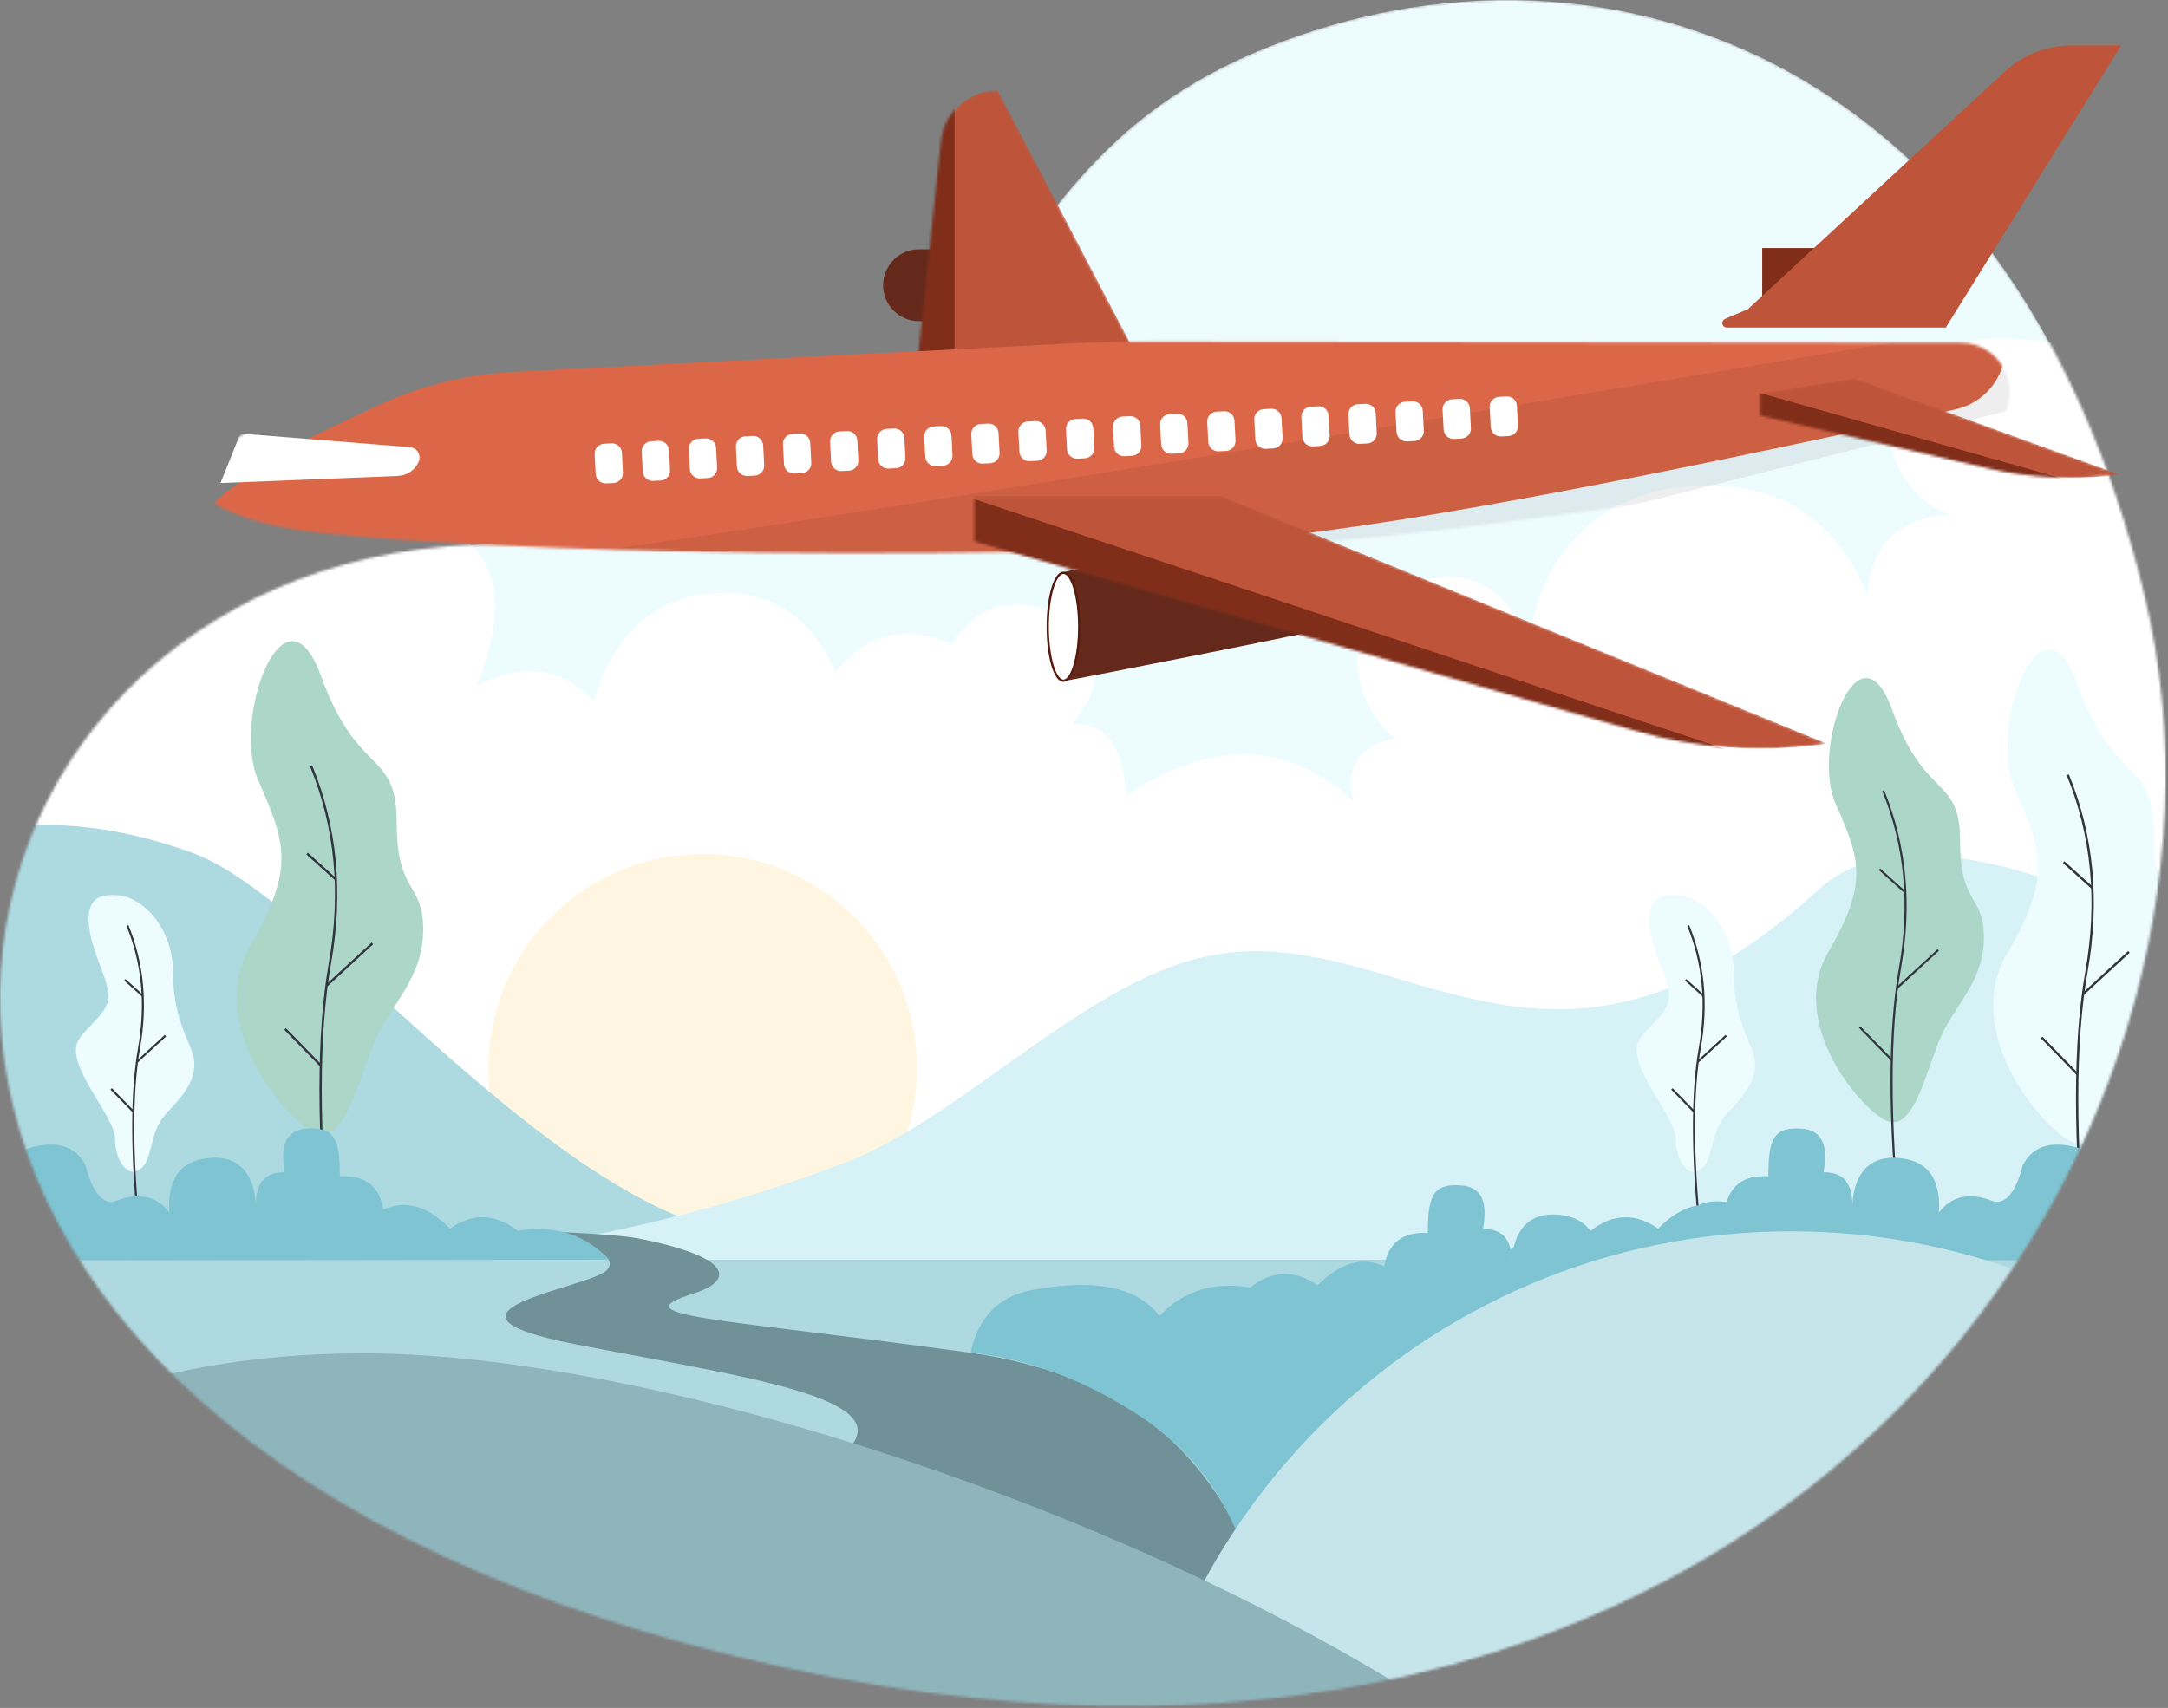<svg width="849" height="669" viewBox="0 0 849 669" fill="none" xmlns="http://www.w3.org/2000/svg">
<rect x="0" y="0" width="849" height="669" fill="#808080" stroke="none"/>
<mask id="mask0_1_673" style="mask-type:alpha" maskUnits="userSpaceOnUse" x="0" y="0" width="849" height="669">
<path d="M839.856 233.364C787.875 17.551 621.699 -35.203 490.892 20.756C360.084 76.715 412.217 204.65 185.325 213.388C-41.567 222.126 -116.274 550.951 289.213 649.033C694.7 747.115 891.837 449.176 839.856 233.364Z" fill="white"/>
</mask>
<g mask="url(#mask0_1_673)">
<path d="M839.856 233.364C787.875 17.551 621.699 -35.203 490.892 20.756C360.084 76.715 412.217 204.65 185.325 213.388C-41.567 222.126 -116.274 550.951 289.213 649.033C694.7 747.115 891.837 449.176 839.856 233.364Z" fill="#EDFCFF"/>
<path fill-rule="evenodd" clip-rule="evenodd" d="M832.61 140.393C789.536 128.818 761.53 130.176 748.593 144.468C729.188 165.907 744.81 196.719 764.384 201.55C744.068 202.471 732.993 212.85 731.16 232.688C718.501 202.671 696.029 188.517 663.745 190.224C615.318 192.785 599.342 232.117 599.342 252.946C589.378 228.392 573.442 220.54 551.534 229.392C518.673 242.669 532.774 280.606 546.528 289.159C532.083 292.015 526.59 300.269 530.05 313.921C504.57 290.143 474.926 289.323 441.118 311.459C439.651 291.756 432.506 282.563 419.685 283.879C429.201 272.84 431.313 262.331 426.021 252.35C418.084 237.378 387.996 226.443 372.874 252.35C354.49 244.279 339.274 247.959 327.228 263.388C316.989 240.192 299.986 229.958 276.221 232.688C240.573 236.783 232.64 274.557 232.64 274.557C220.023 261.367 204.698 259.375 186.667 268.578C197.906 240.981 196.051 221.635 181.1 210.539C158.673 193.896 75.388 190.782 92.584 247.752C104.048 285.732 153.046 332.89 239.578 389.225L441.118 429.67H870.083L859.509 144.468L832.61 140.393Z" fill="white"/>
<path fill-rule="evenodd" clip-rule="evenodd" d="M-38.745 206.007C98.528 193.039 168.731 220.065 171.865 287.086C213.853 274.006 250.347 272.026 281.347 281.147C329.043 295.179 363.689 316.775 373.113 369.611C468.555 334.012 542.422 347.426 594.715 409.855C678.919 310.972 767.064 277.213 859.149 308.578C951.235 339.943 928.142 401.441 789.869 493.071H-55.191L-38.745 206.007Z" fill="white"/>
<path opacity="0.298" d="M275.184 502.306C228.847 502.306 191.284 464.741 191.284 418.403C191.284 372.065 228.847 334.5 275.184 334.5C321.521 334.5 359.084 372.065 359.084 418.403C359.084 464.741 321.521 502.306 275.184 502.306Z" fill="#FFE29E"/>
<path d="M-38.745 491.193H885.82V746.791H-38.745V491.193Z" fill="#AED9E0"/>
<path fill-rule="evenodd" clip-rule="evenodd" d="M-162.794 493.415C-103.012 351.063 -23.553 297.971 75.582 334.14C122.35 351.203 205.575 461.765 282.058 482.11C448.759 526.452 726.102 493.415 747.061 493.415C767.444 493.415 464.159 493.415 -162.794 493.415Z" fill="#ADD9E1"/>
<path fill-rule="evenodd" clip-rule="evenodd" d="M1048.06 493.416C867.447 357.17 755.562 308.786 712.409 348.265C603.581 447.826 545.014 355.178 468.106 375.618C421.749 387.938 375.307 438.327 331.454 455.159C231.525 493.516 153.296 493.415 138.208 493.415C117.824 493.415 421.109 493.415 1048.06 493.416Z" fill="#D7F2F7"/>
<path fill-rule="evenodd" clip-rule="evenodd" d="M740.951 277.989C753.846 313.709 767.575 303.649 767.575 329.354C767.575 355.059 776.917 350.252 776.917 367.251C776.917 384.251 765.671 393.431 760.04 406.116C754.408 418.802 749.338 444.352 738.409 438.837C727.48 433.321 700.118 400.108 716.018 372.823C731.918 345.537 728.353 336.441 718.796 314.709C709.24 292.977 728.056 242.268 740.951 277.989Z" fill="#ABD6C8"/>
<path d="M737.469 309.703C746.234 331.156 748.425 354.302 744.043 379.142C739.66 403.982 739.66 438.504 744.043 482.707" stroke="#32353F" stroke-width="0.81"/>
<path d="M742.865 386.991L759.024 372.117" stroke="#32353F" stroke-width="0.81"/>
<path d="M746.234 349.679L736.002 340.479" stroke="#32353F" stroke-width="0.81"/>
<path d="M740.886 415.249L728.249 402.294" stroke="#32353F" stroke-width="0.81"/>
<path fill-rule="evenodd" clip-rule="evenodd" d="M657.469 350.679C666.325 351.3 678.955 362.502 678.955 381.182C678.955 399.862 686.239 408.672 687.128 414.826C688.017 420.98 685.595 426.579 676.893 435.472C668.191 444.365 672.098 456.456 664.014 458.924C661.1 459.814 656.23 454.807 656.23 445.967C656.23 437.127 636.108 416.676 641.971 407.312C644.967 402.527 651.813 397.817 653.277 392.672C655.295 385.58 647.348 374.885 646.036 362.502C644.716 350.047 652.773 350.35 657.469 350.679Z" fill="#EDFCFF"/>
<path d="M661.1 362.502C667.16 377.333 668.675 393.336 665.645 410.509C662.615 427.682 662.615 451.549 665.645 482.11" stroke="#32353F" stroke-width="0.8"/>
<path d="M664.83 415.935L676.002 405.652" stroke="#32353F" stroke-width="0.8"/>
<path d="M667.16 390.14L660.086 383.779" stroke="#32353F" stroke-width="0.8"/>
<path d="M663.463 435.472L654.726 426.515" stroke="#32353F" stroke-width="0.8"/>
<path fill-rule="evenodd" clip-rule="evenodd" d="M813.632 268.252C827.96 307.941 843.214 296.763 843.214 325.325C843.214 353.886 853.594 348.545 853.594 367.433C853.594 386.322 841.099 396.522 834.842 410.617C828.585 424.711 822.951 453.1 810.808 446.972C798.665 440.844 768.262 403.94 785.929 373.623C803.596 343.306 799.634 333.199 789.016 309.053C778.398 284.906 799.304 228.563 813.632 268.252Z" fill="#EDFCFF"/>
<path d="M809.763 303.49C819.502 327.327 821.937 353.045 817.067 380.645C812.198 408.245 812.198 446.602 817.067 495.717" stroke="#32353F" stroke-width="0.9"/>
<path d="M815.758 389.366L833.713 372.839" stroke="#32353F" stroke-width="0.9"/>
<path d="M819.502 347.909L808.133 337.686" stroke="#32353F" stroke-width="0.9"/>
<path d="M813.561 420.764L799.519 406.369" stroke="#32353F" stroke-width="0.9"/>
<path fill-rule="evenodd" clip-rule="evenodd" d="M125.764 264.918C140.092 304.607 155.346 293.43 155.346 321.991C155.346 350.552 165.726 345.211 165.726 364.099C165.726 382.988 153.231 393.188 146.974 407.283C140.717 421.377 135.084 449.767 122.94 443.638C110.797 437.51 80.394 400.607 98.061 370.29C115.728 339.972 111.766 329.865 101.148 305.719C90.53 281.572 111.436 225.229 125.764 264.918Z" fill="#ABD6C8"/>
<path d="M121.895 300.156C131.634 323.993 134.069 349.711 129.199 377.311C124.33 404.911 124.33 443.268 129.199 492.383" stroke="#32353F" stroke-width="0.9"/>
<path d="M127.89 386.032L145.846 369.505" stroke="#32353F" stroke-width="0.9"/>
<path d="M131.634 344.575L120.266 334.352" stroke="#32353F" stroke-width="0.9"/>
<path d="M125.693 417.43L111.651 403.035" stroke="#32353F" stroke-width="0.9"/>
<path fill-rule="evenodd" clip-rule="evenodd" d="M46.277 350.679C55.133 351.3 67.763 362.502 67.763 381.182C67.763 399.862 75.047 408.672 75.936 414.826C76.826 420.98 74.404 426.579 65.702 435.472C57 444.365 60.907 456.456 52.822 458.924C49.908 459.814 45.038 454.807 45.038 445.967C45.038 437.127 24.916 416.676 30.779 407.312C33.776 402.527 40.621 397.817 42.085 392.672C44.104 385.58 36.156 374.885 34.844 362.502C33.525 350.047 41.582 350.35 46.277 350.679Z" fill="#EDFCFF"/>
<path d="M49.908 362.502C55.968 377.333 57.483 393.336 54.453 410.509C51.423 427.682 51.423 451.549 54.453 482.11" stroke="#32353F" stroke-width="0.8"/>
<path d="M53.639 415.935L64.811 405.652" stroke="#32353F" stroke-width="0.8"/>
<path d="M55.968 390.14L48.894 383.779" stroke="#32353F" stroke-width="0.8"/>
<path d="M52.272 435.472L43.535 426.515" stroke="#32353F" stroke-width="0.8"/>
<path fill-rule="evenodd" clip-rule="evenodd" d="M212.754 482.302C233.64 487.729 241.939 492.789 237.652 497.483C231.22 504.523 160.079 513.777 225.252 526.517C290.424 539.257 352.292 547.26 331.928 567.957C311.563 588.653 241.374 641.545 241.374 641.545H498.139C485.784 576.202 446.057 538.926 378.958 529.718C278.311 515.906 242.915 515.78 271.661 506.632C287.493 501.592 287.383 492.479 249.935 485.078C244.682 484.04 232.289 483.115 212.754 482.302Z" fill="#709197"/>
<path fill-rule="evenodd" clip-rule="evenodd" d="M816.047 450.279C804.248 446.308 796.258 448.377 792.076 456.487C789.592 466.454 785.953 471.203 781.159 470.736C771.635 466.845 764.343 468.25 759.282 474.951C760.086 462.335 755.384 455.274 745.175 453.77C729.863 451.513 725.405 462.938 725.405 473.233C725.705 463.646 721.928 458.969 714.075 459.201C716.138 448.429 713.362 442.731 705.748 442.107C694.326 441.171 692.504 446.467 692.504 460.745C682.723 460.173 677.026 464.522 675.414 473.792C666.878 469.828 658.191 472.307 649.352 481.227C640.387 475.042 631.573 475.326 622.908 482.08C608.483 479.692 596.644 483.424 587.39 493.276L801.25 493.686L816.047 451.992" fill="#7EC4D2"/>
<path fill-rule="evenodd" clip-rule="evenodd" d="M682.696 472.505C670.897 468.534 662.907 470.603 658.725 478.713C656.241 488.68 652.602 493.429 647.808 492.962C638.285 489.071 630.992 490.476 625.931 497.176C626.735 484.56 622.033 477.5 611.825 475.996C596.512 473.739 592.055 485.164 592.055 495.459C592.354 485.872 588.578 481.195 580.724 481.427C582.787 470.655 580.012 464.956 572.397 464.333C560.975 463.397 559.153 468.693 559.153 482.971C549.372 482.398 543.676 486.747 542.064 496.018C533.527 492.054 524.84 494.533 516.002 503.453C507.037 497.268 498.222 497.552 489.558 504.306C475.133 501.918 463.293 505.65 454.039 515.502C445.548 504.124 428.997 500.705 404.386 505.246C391.155 507.686 383.07 515.877 380.131 529.818C402.619 532.246 424.518 540.411 445.827 554.313C467.136 568.214 481.171 587.056 487.93 610.839L667.899 515.911L682.696 474.218" fill="#7EC4D2"/>
<path fill-rule="evenodd" clip-rule="evenodd" d="M9.536 450.279C21.335 446.308 29.325 448.377 33.507 456.487C35.991 466.454 39.63 471.203 44.424 470.736C53.948 466.845 61.24 468.25 66.301 474.951C65.497 462.335 70.199 455.274 80.408 453.77C95.72 451.513 100.178 462.938 100.178 473.233C99.878 463.646 103.655 458.969 111.508 459.201C109.445 448.429 112.221 442.731 119.835 442.107C131.257 441.171 133.079 446.467 133.079 460.745C142.86 460.173 148.557 464.522 150.169 473.792C158.705 469.828 167.392 472.307 176.231 481.227C185.196 475.042 194.01 475.326 202.675 482.08C217.357 479.786 229.325 483.565 238.579 493.416L24.333 493.686L9.536 451.992" fill="#7EC4D2"/>
<path d="M701.351 1004.61C557.124 1004.61 440.206 887.688 440.206 743.457C440.206 599.225 557.124 482.302 701.351 482.302C845.577 482.302 962.496 599.225 962.496 743.457C962.496 887.688 845.577 1004.61 701.351 1004.61Z" fill="#C6E5EB"/>
<path fill-rule="evenodd" clip-rule="evenodd" d="M142.389 1052.4C-1.838 1052.4 -118.757 935.474 -118.757 791.243C-118.757 647.011 -35.314 530.088 142.389 530.088C320.092 530.088 688.017 681.752 688.017 825.984C688.017 970.216 286.615 1052.4 142.389 1052.4Z" fill="#8EB5BC"/>
</g>
<path fill-rule="evenodd" clip-rule="evenodd" d="M359.918 97.641H386.321V125.806H359.918C352.141 125.806 345.836 119.501 345.836 111.724C345.836 103.946 352.141 97.641 359.918 97.641Z" fill="#64291A"/>
<mask id="mask1_1_673" style="mask-type:alpha" maskUnits="userSpaceOnUse" x="359" y="35" width="85" height="105">
<path d="M359.568 139.136L368.458 55.397C369.667 44.007 379.275 35.365 390.729 35.365L443.445 136.032L359.568 139.136Z" fill="white"/>
</mask>
<g mask="url(#mask1_1_673)">
<path d="M359.568 139.136L368.458 55.397C369.667 44.007 379.275 35.365 390.729 35.365L443.445 136.032L359.568 139.136Z" fill="#BE553A"/>
<path fill-rule="evenodd" clip-rule="evenodd" d="M373.825 139.136V25.742L359.568 74.923L351.714 139.136H373.825Z" fill="#802E1A"/>
</g>
<mask id="mask2_1_673" style="mask-type:alpha" maskUnits="userSpaceOnUse" x="79" y="133" width="708" height="84">
<path d="M122.529 154.863L148.614 144.177C165.838 137.121 184.276 133.504 202.889 133.529L767.916 134.299C778.449 134.314 786.976 142.864 786.961 153.397C786.961 153.722 786.952 154.046 786.935 154.369C786.321 166.094 777.644 175.817 766.066 177.757C631.869 200.243 539.025 212.345 487.536 214.065C250.575 221.979 128.333 209.64 116.788 207.674C102.801 205.29 92.299 202.042 85.281 197.927L85.281 197.927C79.54 194.561 77.615 187.177 80.981 181.436C81.356 180.795 81.79 180.19 82.278 179.63C86.174 175.142 99.591 166.887 122.529 154.863Z" fill="white"/>
</mask>
<g mask="url(#mask2_1_673)">
<path d="M121.897 171.184L147.388 159.147C164.219 151.199 182.442 146.622 201.031 145.673L765.324 116.87C775.843 116.333 784.806 124.426 785.342 134.945C785.359 135.269 785.367 135.593 785.367 135.918C785.367 147.658 777.212 157.822 765.75 160.366C632.914 189.844 540.831 206.789 489.502 211.201C253.28 231.506 130.56 225.583 118.928 224.223C104.836 222.575 94.177 219.88 86.954 216.139L86.954 216.139C81.045 213.077 78.736 205.805 81.797 199.895C82.138 199.235 82.54 198.609 82.997 198.023C86.654 193.338 99.62 184.392 121.897 171.184Z" fill="#DC6748"/>
<path opacity="0.068" fill-rule="evenodd" clip-rule="evenodd" d="M790.83 125.806C421.09 188.036 212.911 220.895 166.292 224.382L235.793 299.655L809.293 155.082L790.83 125.806Z" fill="#040404"/>
<path d="M239.461 173.655L236.55 173.808C234.407 173.92 232.76 175.749 232.872 177.893L233.279 185.656C233.392 187.799 235.22 189.446 237.364 189.334L240.275 189.181C242.418 189.069 244.065 187.24 243.953 185.096L243.546 177.333C243.434 175.19 241.605 173.543 239.461 173.655Z" fill="white"/>
<path d="M257.897 172.689L254.986 172.841C252.843 172.954 251.196 174.783 251.308 176.926L251.715 184.689C251.828 186.833 253.656 188.479 255.8 188.367L258.711 188.214C260.854 188.102 262.501 186.273 262.389 184.13L261.982 176.367C261.87 174.223 260.041 172.577 257.897 172.689Z" fill="white"/>
<path d="M276.333 171.723L273.422 171.875C271.279 171.988 269.632 173.816 269.744 175.96L270.151 183.723C270.264 185.866 272.092 187.513 274.236 187.401L277.147 187.248C279.29 187.136 280.937 185.307 280.825 183.163L280.418 175.401C280.306 173.257 278.477 171.61 276.333 171.723Z" fill="white"/>
<path d="M294.769 170.756L291.858 170.909C289.715 171.021 288.068 172.85 288.18 174.994L288.587 182.757C288.7 184.9 290.528 186.547 292.672 186.435L295.583 186.282C297.726 186.17 299.373 184.341 299.261 182.197L298.854 174.434C298.742 172.291 296.913 170.644 294.769 170.756Z" fill="white"/>
<path d="M313.205 169.79L310.294 169.943C308.151 170.055 306.504 171.884 306.616 174.028L307.023 181.79C307.136 183.934 308.964 185.581 311.108 185.468L314.019 185.316C316.162 185.203 317.809 183.375 317.697 181.231L317.29 173.468C317.178 171.325 315.349 169.678 313.205 169.79Z" fill="white"/>
<path d="M331.641 168.824L328.73 168.977C326.587 169.089 324.94 170.918 325.053 173.061L325.459 180.824C325.572 182.968 327.4 184.614 329.544 184.502L332.455 184.35C334.598 184.237 336.245 182.408 336.133 180.265L335.726 172.502C335.614 170.358 333.785 168.712 331.641 168.824Z" fill="white"/>
<path d="M350.077 167.858L347.166 168.01C345.023 168.123 343.376 169.952 343.489 172.095L343.895 179.858C344.008 182.002 345.836 183.648 347.98 183.536L350.891 183.383C353.035 183.271 354.681 181.442 354.569 179.299L354.162 171.536C354.05 169.392 352.221 167.745 350.077 167.858Z" fill="white"/>
<path d="M368.513 166.892L365.602 167.044C363.458 167.156 361.812 168.985 361.924 171.129L362.331 178.892C362.443 181.035 364.272 182.682 366.416 182.57L369.327 182.417C371.47 182.305 373.117 180.476 373.004 178.332L372.598 170.57C372.485 168.426 370.657 166.779 368.513 166.892Z" fill="white"/>
<path d="M386.949 165.925L384.038 166.078C381.894 166.19 380.248 168.019 380.36 170.163L380.767 177.926C380.879 180.069 382.708 181.716 384.852 181.603L387.763 181.451C389.906 181.339 391.553 179.51 391.44 177.366L391.034 169.603C390.921 167.46 389.093 165.813 386.949 165.925Z" fill="white"/>
<path d="M405.385 164.959L402.474 165.112C400.33 165.224 398.684 167.053 398.796 169.197L399.203 176.959C399.315 179.103 401.144 180.75 403.288 180.637L406.199 180.485C408.342 180.372 409.989 178.544 409.876 176.4L409.47 168.637C409.357 166.493 407.529 164.847 405.385 164.959Z" fill="white"/>
<path d="M424.032 163.982L421.121 164.134C418.977 164.247 417.331 166.076 417.443 168.219L417.85 175.982C417.962 178.126 419.791 179.772 421.935 179.66L424.846 179.507C426.989 179.395 428.636 177.566 428.523 175.423L428.117 167.66C428.004 165.516 426.176 163.869 424.032 163.982Z" fill="white"/>
<path d="M442.468 163.016L439.557 163.168C437.413 163.281 435.767 165.109 435.879 167.253L436.286 175.016C436.398 177.159 438.227 178.806 440.371 178.694L443.282 178.541C445.425 178.429 447.072 176.6 446.959 174.456L446.553 166.694C446.44 164.55 444.612 162.903 442.468 163.016Z" fill="white"/>
<path d="M460.904 162.049L457.993 162.202C455.85 162.314 454.203 164.143 454.315 166.287L454.722 174.05C454.834 176.193 456.663 177.84 458.807 177.728L461.718 177.575C463.861 177.463 465.508 175.634 465.396 173.49L464.989 165.727C464.876 163.584 463.048 161.937 460.904 162.049Z" fill="white"/>
<path d="M479.34 161.083L476.429 161.236C474.286 161.348 472.639 163.177 472.751 165.321L473.158 173.083C473.27 175.227 475.099 176.874 477.243 176.761L480.154 176.609C482.297 176.496 483.944 174.668 483.832 172.524L483.425 164.761C483.312 162.618 481.484 160.971 479.34 161.083Z" fill="white"/>
<path d="M497.776 160.117L494.865 160.27C492.722 160.382 491.075 162.211 491.187 164.354L491.594 172.117C491.706 174.261 493.535 175.907 495.679 175.795L498.59 175.643C500.733 175.53 502.38 173.701 502.268 171.558L501.861 163.795C501.748 161.651 499.92 160.005 497.776 160.117Z" fill="white"/>
<path d="M516.212 159.151L513.301 159.303C511.158 159.416 509.511 161.244 509.623 163.388L510.03 171.151C510.142 173.295 511.971 174.941 514.115 174.829L517.026 174.676C519.169 174.564 520.816 172.735 520.704 170.591L520.297 162.829C520.184 160.685 518.356 159.038 516.212 159.151Z" fill="white"/>
<path d="M534.648 158.185L531.737 158.337C529.594 158.449 527.947 160.278 528.059 162.422L528.466 170.185C528.578 172.328 530.407 173.975 532.551 173.863L535.462 173.71C537.605 173.598 539.252 171.769 539.14 169.625L538.733 161.862C538.621 159.719 536.792 158.072 534.648 158.185Z" fill="white"/>
<path d="M553.084 157.218L550.173 157.371C548.03 157.483 546.383 159.312 546.495 161.456L546.902 169.218C547.015 171.362 548.843 173.009 550.987 172.896L553.898 172.744C556.041 172.632 557.688 170.803 557.576 168.659L557.169 160.896C557.057 158.753 555.228 157.106 553.084 157.218Z" fill="white"/>
<path d="M571.52 156.252L568.609 156.405C566.466 156.517 564.819 158.346 564.931 160.489L565.338 168.252C565.451 170.396 567.279 172.043 569.423 171.93L572.334 171.778C574.477 171.665 576.124 169.836 576.012 167.693L575.605 159.93C575.493 157.786 573.664 156.14 571.52 156.252Z" fill="white"/>
<path d="M589.956 155.286L587.045 155.438C584.901 155.551 583.255 157.38 583.367 159.523L583.774 167.286C583.886 169.43 585.715 171.076 587.858 170.964L590.769 170.811C592.913 170.699 594.56 168.87 594.447 166.727L594.041 158.964C593.928 156.82 592.099 155.173 589.956 155.286Z" fill="white"/>
<path fill-rule="evenodd" clip-rule="evenodd" d="M94.123 169.813L160.534 175.162C162.788 175.344 164.469 177.319 164.287 179.573C164.25 180.034 164.136 180.485 163.948 180.907C162.513 184.14 159.365 186.277 155.831 186.418L86.348 189.195L94.123 169.813Z" fill="white"/>
</g>
<path fill-rule="evenodd" clip-rule="evenodd" d="M417.401 266.629C418.315 266.629 520.004 246.636 520.806 245.711C523.45 242.664 511.574 232.469 511.574 223.606C511.574 219.919 490.371 218.495 447.965 219.335C429.547 221.731 419.044 223.324 416.456 224.115C413.261 225.092 410.295 234.159 410.295 245.711C410.295 257.264 413.477 266.629 417.401 266.629Z" fill="#64291A"/>
<path d="M416.456 266.629C419.859 266.629 422.617 257.172 422.617 245.506C422.617 233.84 419.859 224.382 416.456 224.382C413.054 224.382 410.295 233.84 410.295 245.506C410.295 257.172 413.054 266.629 416.456 266.629Z" fill="white" stroke="#551A0B" stroke-width="0.874"/>
<path fill-rule="evenodd" clip-rule="evenodd" d="M690.083 116.666V97.139H716.014L690.083 116.666Z" fill="#802E1A"/>
<mask id="mask3_1_673" style="mask-type:alpha" maskUnits="userSpaceOnUse" x="381" y="194" width="335" height="100">
<path d="M478.065 194.241H381.55V212.116L640.909 286.401C664.192 293.07 688.602 294.862 712.609 291.665L715.493 291.281L478.065 194.241Z" fill="white"/>
</mask>
<g mask="url(#mask3_1_673)">
<path d="M478.065 194.241H381.55V212.116L640.909 286.401C664.192 293.07 688.602 294.862 712.609 291.665L715.493 291.281L478.065 194.241Z" fill="#BE553A"/>
<path fill-rule="evenodd" clip-rule="evenodd" d="M377.704 194.241L675.477 293.315L651.559 315.364L373.825 216.41L377.704 194.241Z" fill="#802E1A"/>
</g>
<path fill-rule="evenodd" clip-rule="evenodd" d="M675.525 124.911L684.463 121.115L785.052 28.077C792.209 21.457 801.598 17.781 811.347 17.781L830.68 17.781L761.977 128.291H676.213C675.241 128.291 674.453 127.503 674.453 126.531C674.453 125.825 674.875 125.187 675.525 124.911Z" fill="#BE553A"/>
<mask id="mask4_1_673" style="mask-type:alpha" maskUnits="userSpaceOnUse" x="689" y="148" width="142" height="40">
<path d="M726.376 148.254L689.216 154.055V162.772L778.258 183.4C795.232 187.332 812.777 188.165 830.047 185.856L726.376 148.254Z" fill="white"/>
</mask>
<g mask="url(#mask4_1_673)">
<path d="M726.376 148.254L689.216 154.055V162.772L778.258 183.4C795.232 187.332 812.777 188.165 830.047 185.856L726.376 148.254Z" fill="#BE553A"/>
<path fill-rule="evenodd" clip-rule="evenodd" d="M686.696 153.22L814.433 189.347L802.263 201.352L681.424 165.057L686.696 153.22Z" fill="#802E1A"/>
</g>
</svg>
